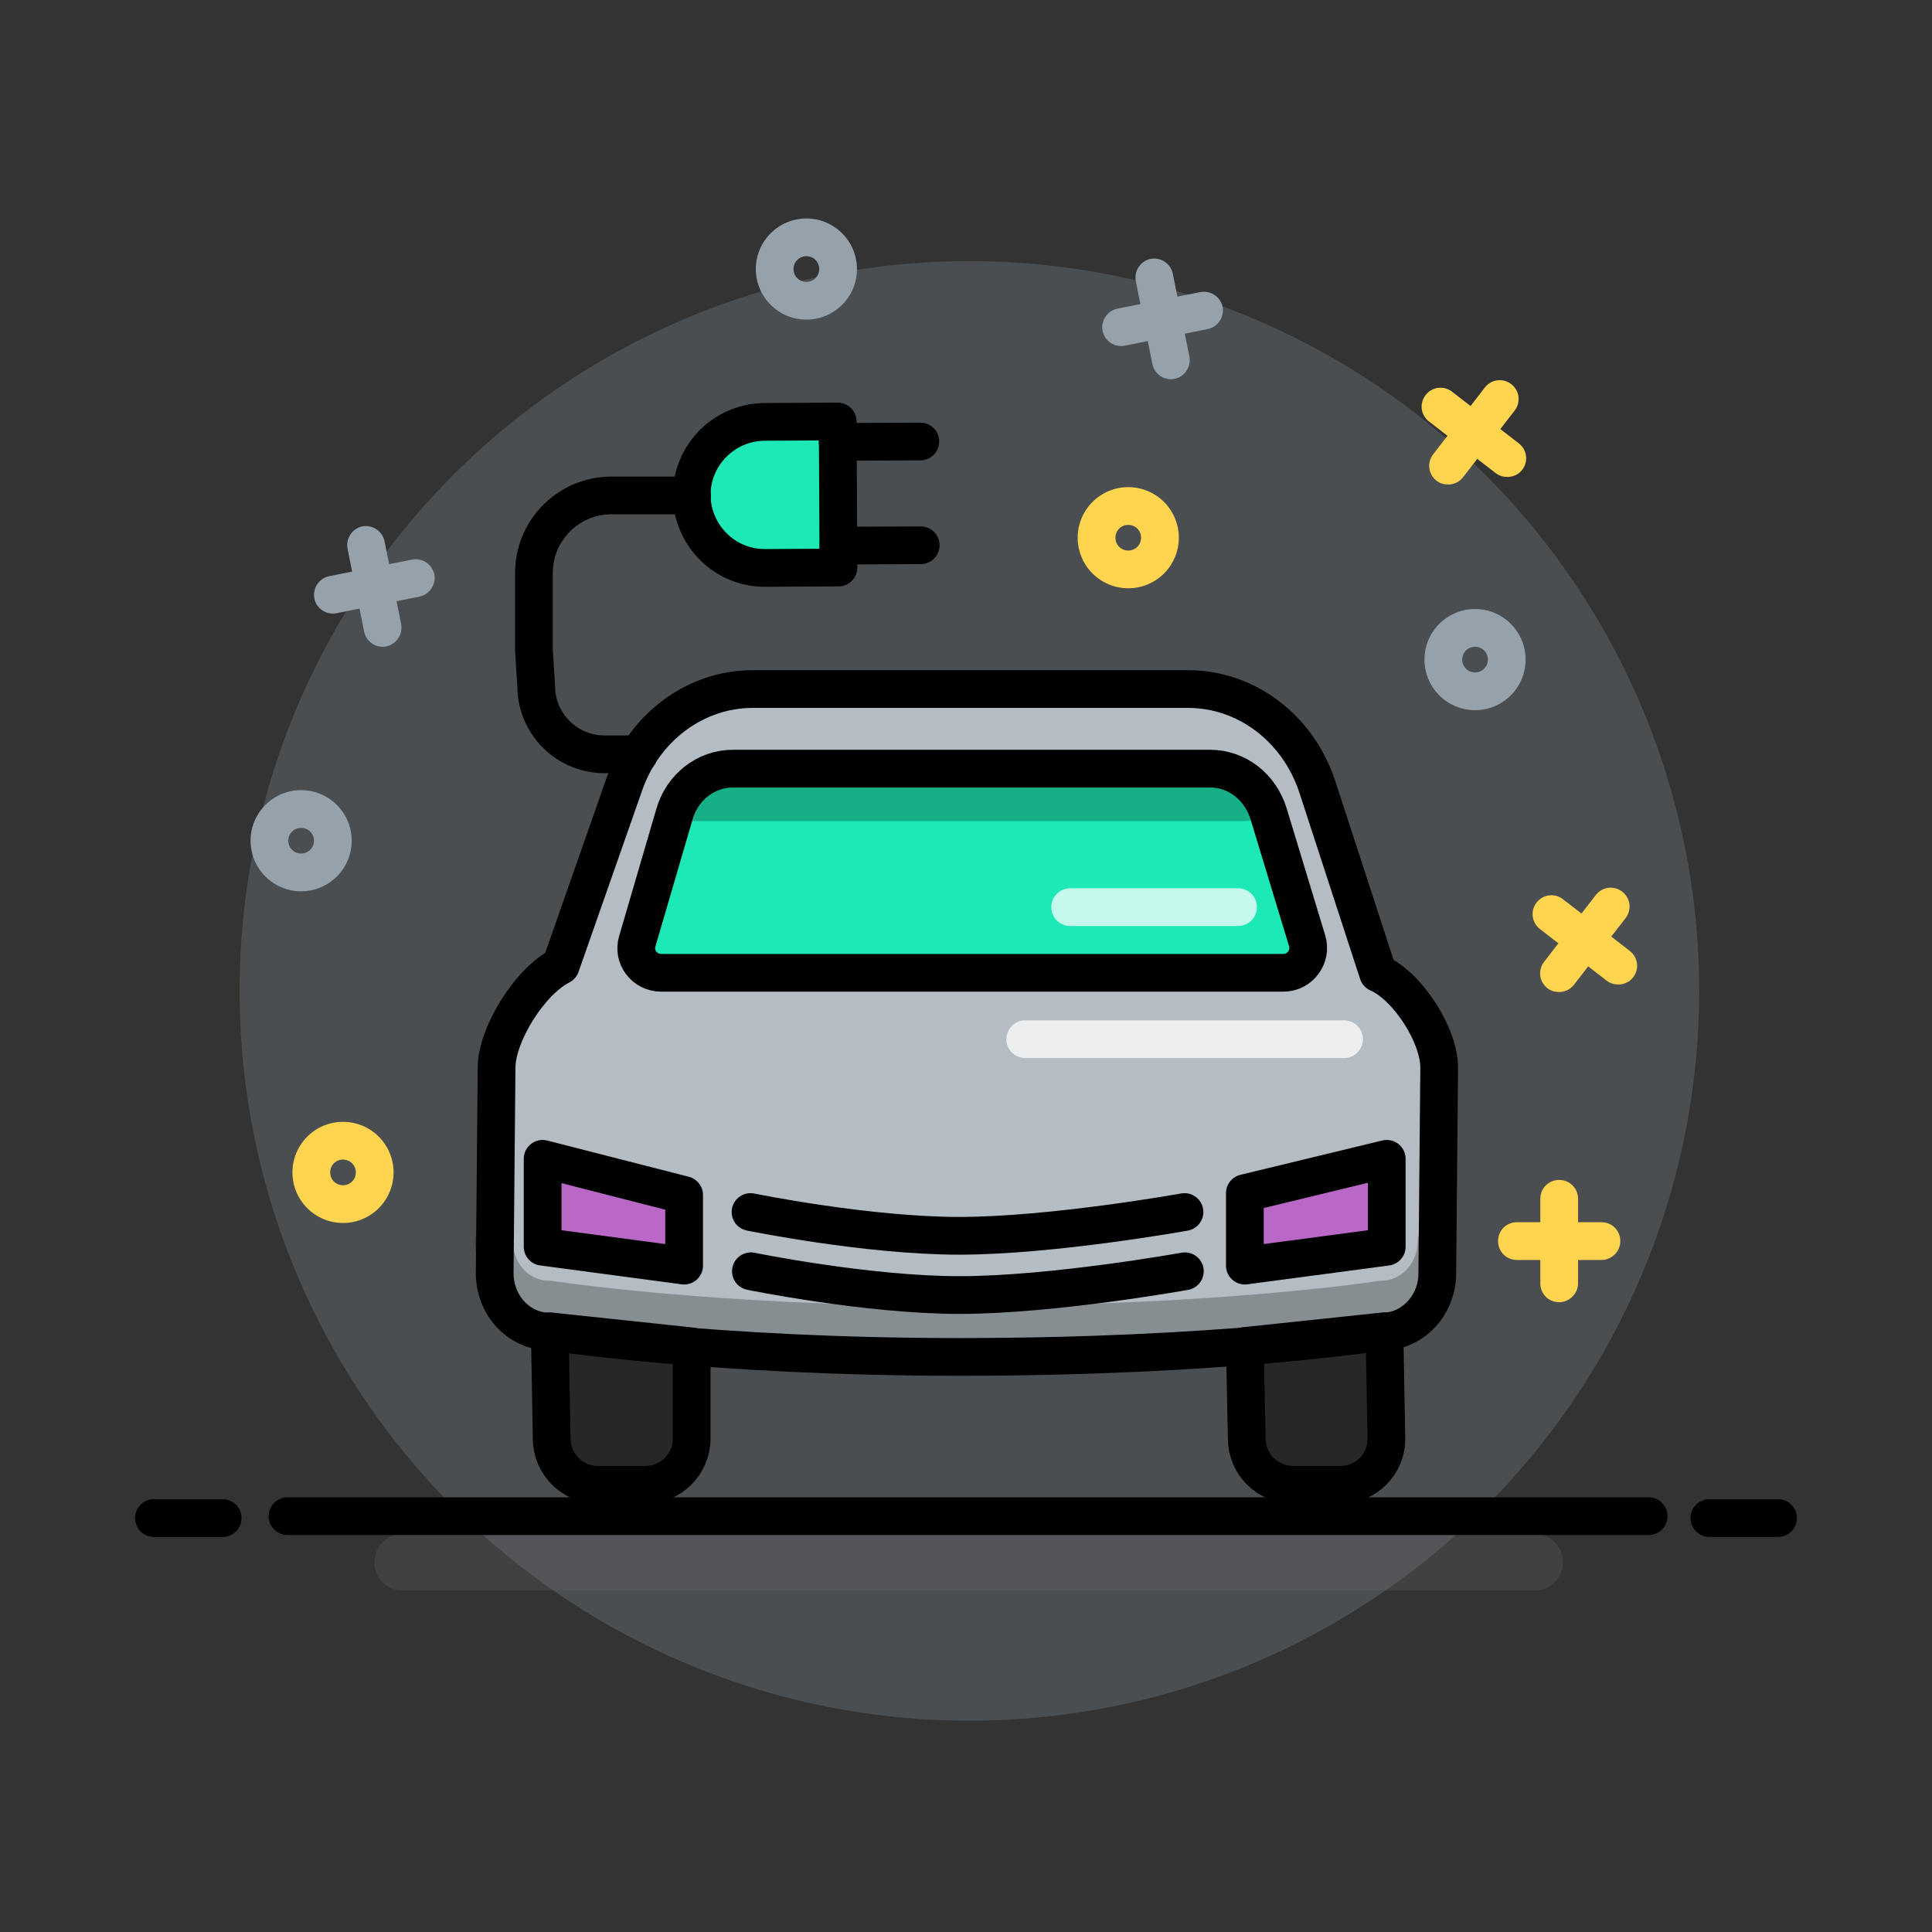 <?xml version="1.0" encoding="utf-8"?>
<!-- Generator: Adobe Illustrator 21.0.0, SVG Export Plug-In . SVG Version: 6.00 Build 0)  -->
<svg version="1.1" id="Layer_1" xmlns="http://www.w3.org/2000/svg" xmlns:xlink="http://www.w3.org/1999/xlink" x="0px" y="0px"
	 viewBox="0 0 512 512" style="enable-background:new 0 0 512 512;" xml:space="preserve">
<rect x="0" y="0" width="512" height="512" fill="#333333" stroke="none"/>
<style type="text/css">
	.st0{opacity:0.25;fill:#95A2AC;}
	.st1{fill:#FFD54F;}
	.st2{fill:#95A2AC;}
	.st3{fill:#B3BDC3;}
	.st4{fill:#1DE9B6;}
	.st5{fill:#BA68C8;}
	.st6{opacity:0.25;fill:none;stroke:#6F6F6F;stroke-width:15;stroke-linecap:round;stroke-miterlimit:10;}
	.st7{opacity:0.75;fill:#BA68C8;stroke:#FFFFFF;stroke-width:10;stroke-linecap:round;stroke-linejoin:round;stroke-miterlimit:10;}
	.st8{opacity:0.25;fill:none;stroke:#000000;stroke-width:10;stroke-linecap:round;stroke-linejoin:round;stroke-miterlimit:10;}
	.st9{opacity:0.5;}
	.st10{fill:none;stroke:#000000;stroke-width:10;stroke-linecap:round;stroke-linejoin:round;stroke-miterlimit:10;}
</style>
<g id="background">
	<circle class="st0" cx="256.9" cy="262.6" r="193.4"/>
	<g>
		<path class="st1" d="M413.2,345.1c-2.8,0-5-2.2-5-5v-22.4c0-2.8,2.2-5,5-5s5,2.2,5,5v22.4C418.2,342.8,415.9,345.1,413.2,345.1z"
			/>
		<path class="st1" d="M424.4,333.9H402c-2.8,0-5-2.2-5-5s2.2-5,5-5h22.4c2.8,0,5,2.2,5,5S427.1,333.9,424.4,333.9z"/>
	</g>
	<g>
		<path class="st2" d="M101.4,171.4c-2.3,0-4.4-1.6-4.9-4l-4.4-22c-0.5-2.7,1.2-5.3,3.9-5.9c2.7-0.5,5.3,1.2,5.9,3.9l4.4,22
			c0.5,2.7-1.2,5.3-3.9,5.9C102,171.4,101.7,171.4,101.4,171.4z"/>
		<path class="st2" d="M88.2,162.6c-2.3,0-4.4-1.6-4.9-4c-0.5-2.7,1.2-5.3,3.9-5.9l22-4.4c2.7-0.5,5.3,1.2,5.9,3.9
			c0.5,2.7-1.2,5.3-3.9,5.9l-22,4.4C88.8,162.6,88.5,162.6,88.2,162.6z"/>
	</g>
	<g>
		<path class="st1" d="M413.2,262.9c-1.1,0-2.2-0.3-3.1-1c-2.2-1.7-2.6-4.8-0.9-7l13.7-17.7c1.7-2.2,4.8-2.6,7-0.9
			c2.2,1.7,2.6,4.8,0.9,7l-13.7,17.7C416.1,262.2,414.7,262.9,413.2,262.9z"/>
		<path class="st1" d="M428.9,260.9c-1.1,0-2.2-0.3-3.1-1l-17.7-13.7c-2.2-1.7-2.6-4.8-0.9-7c1.7-2.2,4.8-2.6,7-0.9l17.7,13.7
			c2.2,1.7,2.6,4.8,0.9,7C431.9,260.2,430.4,260.9,428.9,260.9z"/>
	</g>
	<g>
		<path class="st2" d="M310.3,100.5c-2.3,0-4.4-1.6-4.9-4l-4.4-22c-0.5-2.7,1.2-5.3,3.9-5.9c2.7-0.5,5.3,1.2,5.9,3.9l4.4,22
			c0.5,2.7-1.2,5.3-3.9,5.9C310.9,100.4,310.6,100.5,310.3,100.5z"/>
		<path class="st2" d="M297.1,91.7c-2.3,0-4.4-1.6-4.9-4c-0.5-2.7,1.2-5.3,3.9-5.9l22-4.4c2.7-0.5,5.3,1.2,5.9,3.9
			c0.5,2.7-1.2,5.3-3.9,5.9l-22,4.4C297.7,91.7,297.4,91.7,297.1,91.7z"/>
	</g>
	<path class="st2" d="M79.8,236.2c-7.4,0-13.4-6-13.4-13.4c0-7.4,6-13.4,13.4-13.4c7.4,0,13.4,6,13.4,13.4
		C93.2,230.2,87.2,236.2,79.8,236.2z M79.8,219.4c-1.9,0-3.4,1.5-3.4,3.4c0,1.9,1.5,3.4,3.4,3.4s3.4-1.5,3.4-3.4
		C83.2,220.9,81.7,219.4,79.8,219.4z"/>
	<path class="st1" d="M299,155.9c-7.4,0-13.4-6-13.4-13.4c0-7.4,6-13.4,13.4-13.4c7.4,0,13.4,6,13.4,13.4
		C312.4,149.9,306.4,155.9,299,155.9z M299,139.1c-1.9,0-3.4,1.5-3.4,3.4c0,1.9,1.5,3.4,3.4,3.4s3.4-1.5,3.4-3.4
		C302.4,140.6,300.9,139.1,299,139.1z"/>
	<path class="st2" d="M213.7,84.7c-7.4,0-13.4-6-13.4-13.4c0-7.4,6-13.4,13.4-13.4c7.4,0,13.4,6,13.4,13.4
		C227.1,78.7,221.1,84.7,213.7,84.7z M213.7,67.9c-1.9,0-3.4,1.5-3.4,3.4c0,1.9,1.5,3.4,3.4,3.4s3.4-1.5,3.4-3.4
		C217.1,69.4,215.6,67.9,213.7,67.9z"/>
	<g>
		<path class="st1" d="M383.8,128.4c-1.1,0-2.2-0.3-3.1-1c-2.2-1.7-2.6-4.8-0.9-7l13.7-17.7c1.7-2.2,4.8-2.6,7-0.9
			c2.2,1.7,2.6,4.8,0.9,7l-13.7,17.7C386.8,127.7,385.3,128.4,383.8,128.4z"/>
		<path class="st1" d="M399.5,126.4c-1.1,0-2.2-0.3-3.1-1l-17.7-13.7c-2.2-1.7-2.6-4.8-0.9-7s4.8-2.6,7-0.9l17.7,13.7
			c2.2,1.7,2.6,4.8,0.9,7C402.5,125.7,401,126.4,399.5,126.4z"/>
	</g>
	<path class="st1" d="M90.9,324.1c-7.4,0-13.4-6-13.4-13.4c0-7.4,6-13.4,13.4-13.4c7.4,0,13.4,6,13.4,13.4
		C104.3,318.1,98.3,324.1,90.9,324.1z M90.9,307.3c-1.9,0-3.4,1.5-3.4,3.4c0,1.9,1.5,3.4,3.4,3.4s3.4-1.5,3.4-3.4
		C94.3,308.8,92.8,307.3,90.9,307.3z"/>
	<path class="st2" d="M390.9,188.2c-7.4,0-13.4-6-13.4-13.4c0-7.4,6-13.4,13.4-13.4s13.4,6,13.4,13.4
		C404.3,182.2,398.3,188.2,390.9,188.2z M390.9,171.4c-1.9,0-3.4,1.5-3.4,3.4c0,1.9,1.5,3.4,3.4,3.4s3.4-1.5,3.4-3.4
		C394.3,172.9,392.8,171.4,390.9,171.4z"/>
</g>
<path id="shock_x5F_color" class="st3" d="M365.2,257.9l-16.1-49.4c-5.1-15.5-18.8-25.9-34.3-25.9H199.5c-15.1,0-28.7,10-34,25.1
	l-16.9,48.2c-8.5,4.4-17,18.5-17,27l-0.5,54.5c0,8.6,6.5,15.5,14.6,15.5c0,0,43.2,6.7,108.5,6.7c69.7,0,112.1-6.7,112.1-6.7
	c8.1,0,14.6-7,14.6-15.5l0.5-54.5C381.4,274.3,373,261.3,365.2,257.9z"/>
<g id="color">
	<path class="st4" d="M194.2,203.7h126.5c7.1,0,13.3,4.8,15.5,12l10.2,33.6c1.3,4.2-1.9,8.5-6.3,8.5H175.2c-4.4,0-7.6-4.2-6.3-8.4
		l9.8-33.5C180.7,208.7,187,203.7,194.2,203.7z"/>
	<polygon class="st5" points="181.3,335.4 143.8,330.4 143.8,307.1 181.3,316.7 	"/>
	<polygon class="st5" points="329.9,335.4 367.5,330.4 367.5,307.1 329.9,316.2 	"/>
	<path class="st4" d="M202.6,111.8l19.4-0.1l0.2,38.7l-19.4,0.1c-10.7,0.1-19.4-8.6-19.5-19.3v0
		C183.3,120.6,191.9,111.9,202.6,111.8z"/>
</g>
<g id="shadows-lights">
	<line class="st6" x1="406.7" y1="414" x2="106.7" y2="414"/>
	<line class="st7" x1="356.2" y1="275.4" x2="271.7" y2="275.4"/>
	<line class="st7" x1="328.1" y1="240.4" x2="283.6" y2="240.4"/>
	<path class="st8" d="M130.9,328.9c0,8.6,6.5,15.5,14.6,15.5c0,0,43.2,6.7,108.5,6.7c69.7,0,112.1-6.7,112.1-6.7
		c8.1,0,14.6-7,14.6-15.5"/>
	<line class="st8" x1="181.3" y1="212.6" x2="329.9" y2="212.6"/>
	<path class="st9" d="M342,393.5h12.5c6.8,0,12.3-5.5,12.3-12.3l0.5-28.4l-37.6,4v24.4C329.7,388,335.2,393.5,342,393.5z"/>
	<path class="st9" d="M171,393.5h-12.5c-6.8,0-12.3-5.5-12.3-12.3l-0.5-28.4l37.6,4v24.4C183.3,388,177.8,393.5,171,393.5z"/>
</g>
<g id="lines">
	<line class="st10" x1="471.2" y1="402.3" x2="453" y2="402.3"/>
	<line class="st10" x1="436.9" y1="401.8" x2="76.2" y2="401.8"/>
	<line class="st10" x1="59" y1="402.3" x2="40.8" y2="402.3"/>
	<path class="st10" d="M198.9,321.2c0,0,30.8,6.3,55.3,6.3c24.7,0,59.7-6.3,59.7-6.3"/>
	<path class="st10" d="M183.4,131.3h-21.4c-11.3,0-20.5,9.2-20.5,20.5v20.5l0.6,9.5c0,10,8.1,18.1,18.1,18.1h9.1"/>
	<path class="st10" d="M365.2,257.9l-16.1-49.4c-5.1-15.5-18.8-25.9-34.3-25.9H199.5c-15.1,0-28.7,10-34,25.1l-16.9,48.2
		c-8.5,4.4-17,18.5-17,27l-0.5,54.5c0,8.6,6.5,15.5,14.6,15.5c0,0,43.2,6.7,108.5,6.7c69.7,0,112.1-6.7,112.1-6.7
		c8.1,0,14.6-7,14.6-15.5l0.5-54.5C381.4,274.3,373,261.3,365.2,257.9z"/>
	<path class="st10" d="M355.2,393.5h-12.5c-6.8,0-12.3-5.5-12.3-12.3l-0.5-24.5l37-3.9l0.5,28.4C367.5,388,362,393.5,355.2,393.5z"
		/>
	<path class="st10" d="M199,336.9c0,0,30.8,6.3,55.3,6.3c24.7,0,59.7-6.3,59.7-6.3"/>
	<path class="st10" d="M194.2,203.7h126.5c7.1,0,13.3,4.8,15.5,12l10.2,33.6c1.3,4.2-1.9,8.5-6.3,8.5H175.2c-4.4,0-7.6-4.2-6.3-8.4
		l9.8-33.5C180.7,208.7,187,203.7,194.2,203.7z"/>
	<polygon class="st10" points="181.3,335.4 143.8,330.4 143.8,307.1 181.3,316.7 	"/>
	<polygon class="st10" points="329.9,335.4 367.5,330.4 367.5,307.1 329.9,316.2 	"/>
	<g>
		<path class="st10" d="M202.6,111.8l19.4-0.1l0.2,38.7l-19.4,0.1c-10.7,0.1-19.4-8.6-19.5-19.3v0
			C183.3,120.6,191.9,111.9,202.6,111.8z"/>
		<line class="st10" x1="222.2" y1="144.6" x2="244" y2="144.5"/>
		<line class="st10" x1="222" y1="117.1" x2="243.9" y2="117"/>
	</g>
	<path class="st10" d="M171,393.5h-12.5c-6.8,0-12.3-5.5-12.3-12.3l-0.5-28.4l37.6,4v24.4C183.3,388,177.8,393.5,171,393.5z"/>
</g>
</svg>
